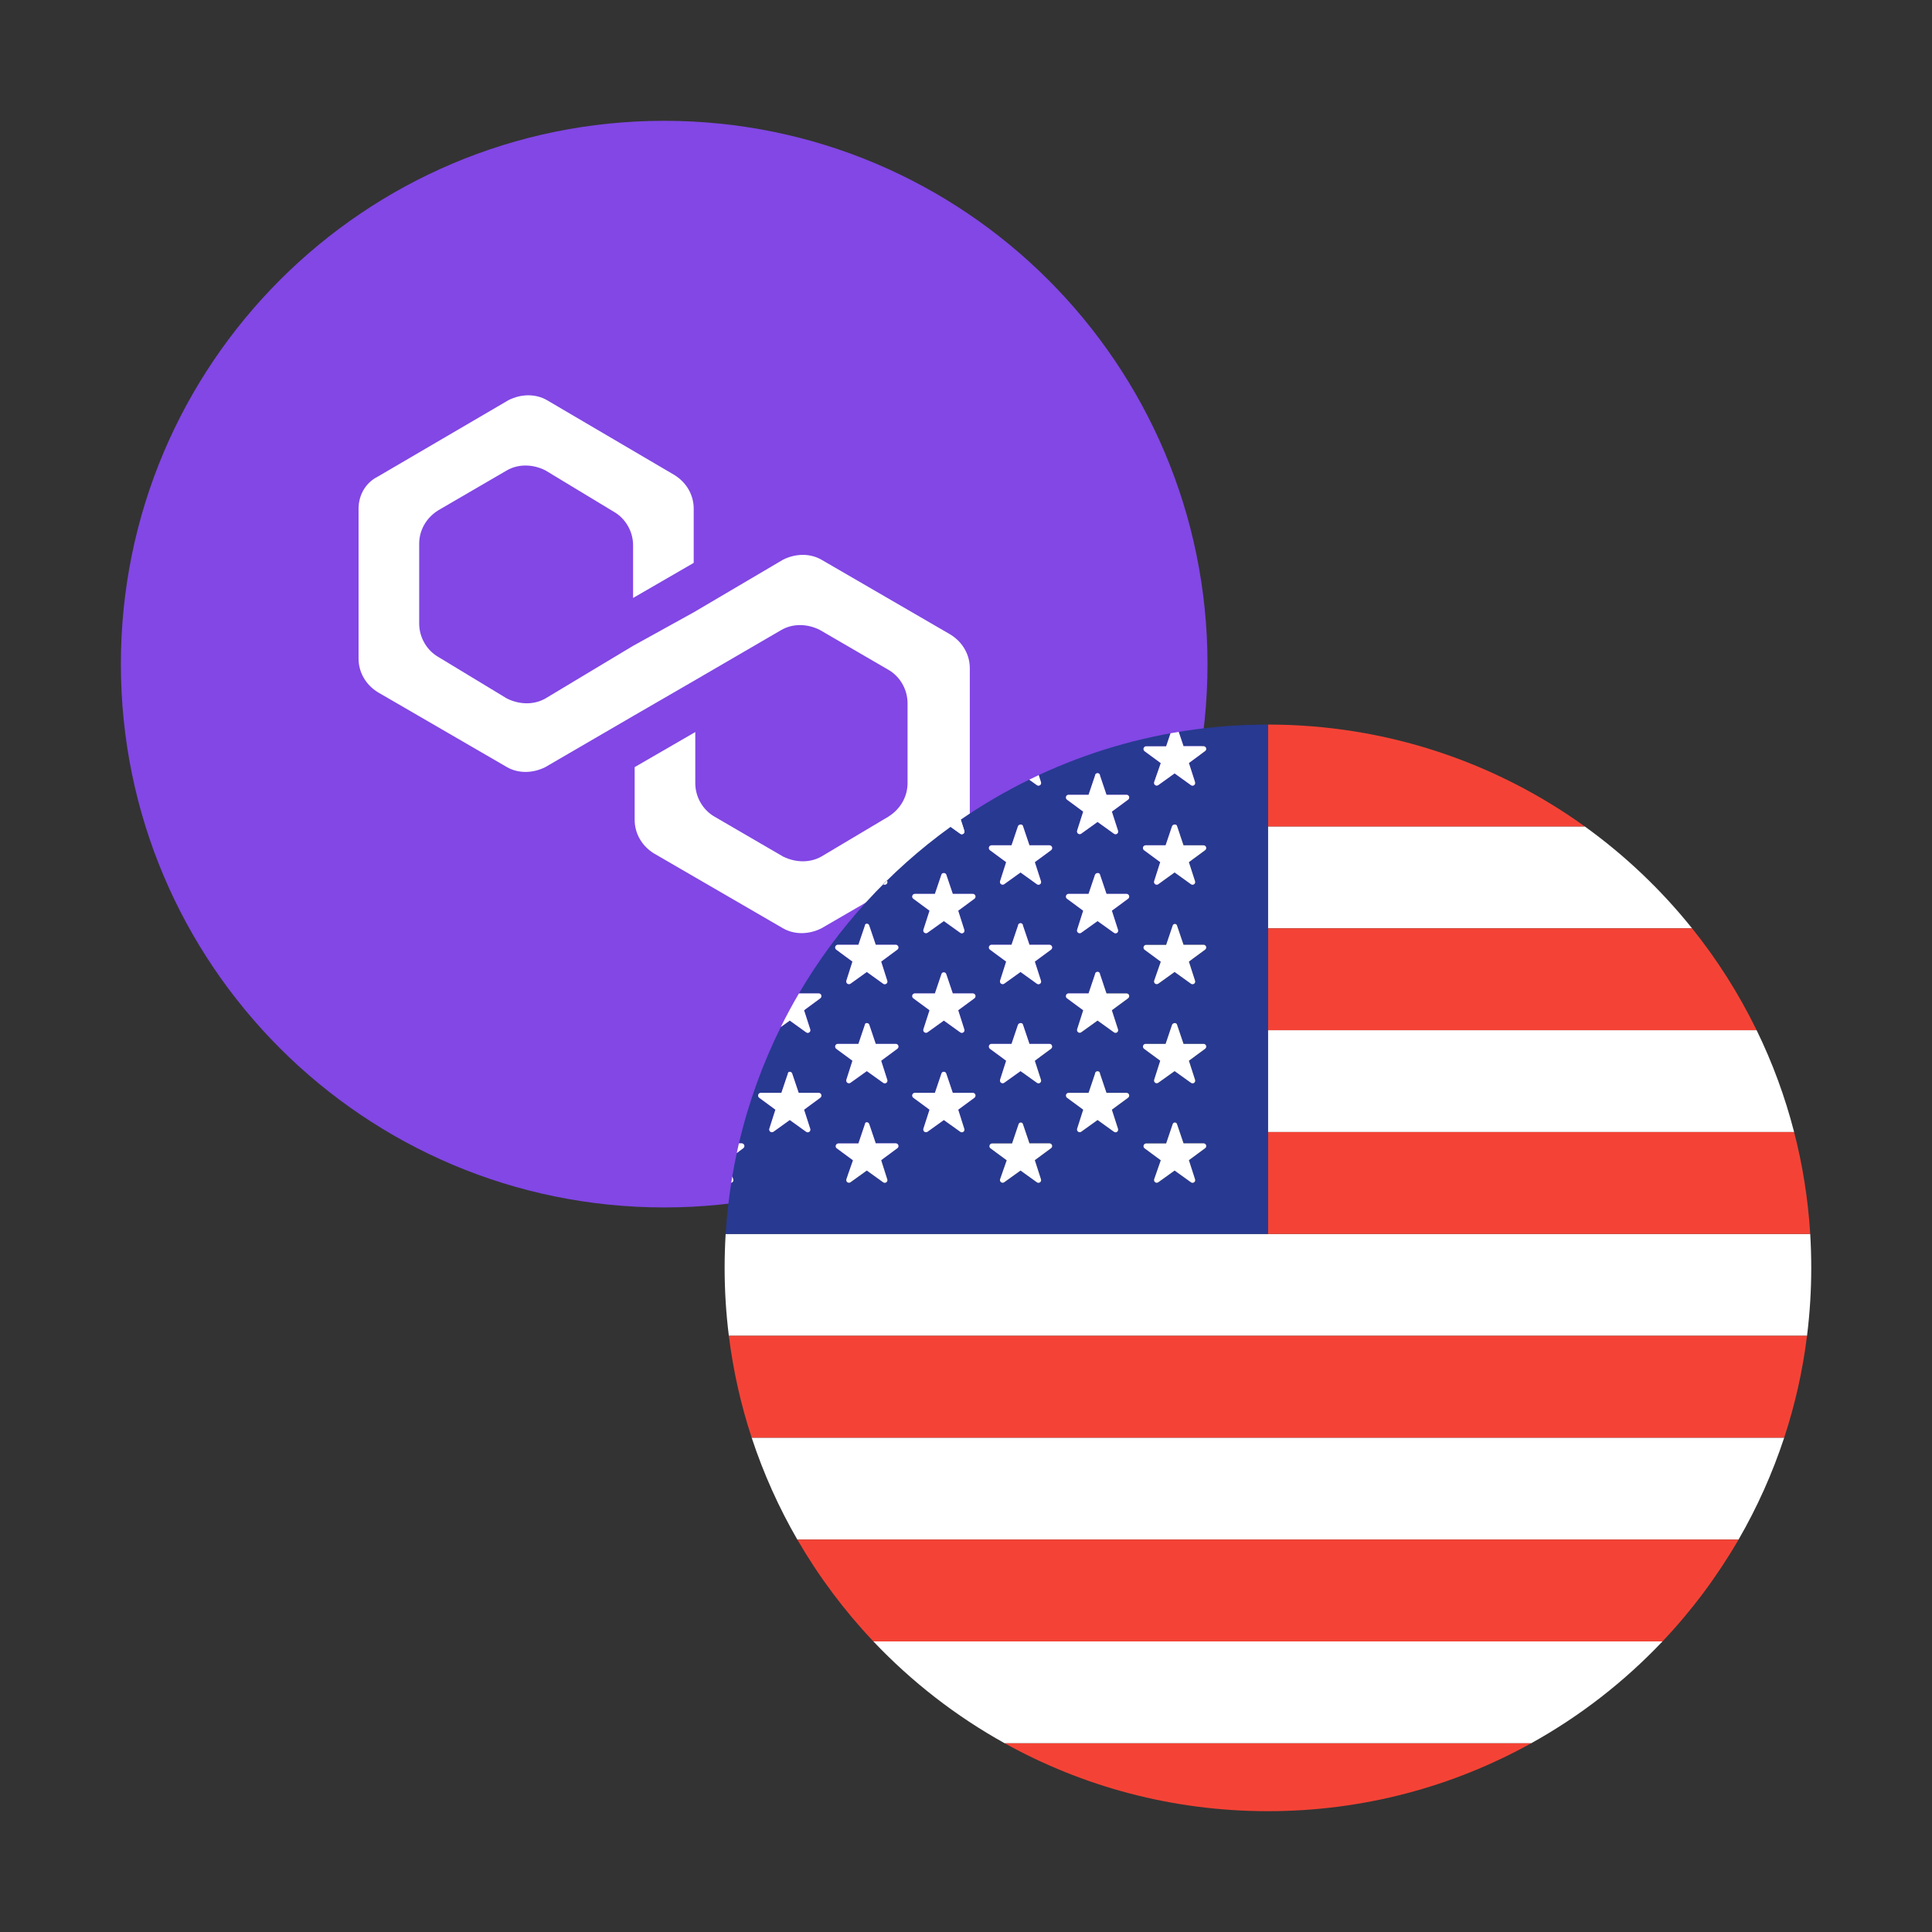 <svg width="32" height="32" viewBox="0 0 32 32" fill="none" xmlns="http://www.w3.org/2000/svg">
<rect x="0" y="0" width="32" height="32" fill="#333333" stroke="none"/>
<g clip-path="url(#clip0_8821_16490)">
<path d="M20 11C20 15.97 15.971 19.999 11.001 19.999C6.031 19.999 2.002 15.97 2.002 11C2.002 6.03 6.031 2.001 11.001 2.001C15.971 2.001 20 6.03 20 11Z" fill="#8247E5"/>
<path d="M13.605 9.27C13.42 9.164 13.182 9.164 12.97 9.27L11.49 10.142L10.486 10.697L9.032 11.57C8.847 11.675 8.609 11.675 8.397 11.57L7.261 10.882C7.076 10.777 6.943 10.565 6.943 10.327V9.006C6.943 8.794 7.049 8.583 7.261 8.451L8.397 7.79C8.582 7.684 8.82 7.684 9.032 7.79L10.168 8.477C10.353 8.583 10.486 8.794 10.486 9.032V9.904L11.49 9.323V8.424C11.49 8.213 11.384 8.001 11.173 7.869L9.058 6.627C8.873 6.521 8.635 6.521 8.424 6.627L6.256 7.895C6.045 8.001 5.939 8.213 5.939 8.424V10.909C5.939 11.12 6.045 11.332 6.256 11.464L8.397 12.706C8.582 12.812 8.82 12.812 9.032 12.706L10.486 11.86L11.49 11.279L12.944 10.433C13.129 10.327 13.367 10.327 13.578 10.433L14.715 11.094C14.9 11.2 15.032 11.411 15.032 11.649V12.971C15.032 13.182 14.926 13.393 14.715 13.526L13.605 14.187C13.42 14.292 13.182 14.292 12.97 14.187L11.834 13.526C11.649 13.42 11.516 13.209 11.516 12.971V12.125L10.512 12.706V13.579C10.512 13.79 10.618 14.002 10.829 14.134L12.97 15.376C13.155 15.482 13.393 15.482 13.605 15.376L15.746 14.134C15.931 14.028 16.063 13.816 16.063 13.579V11.067C16.063 10.856 15.957 10.645 15.746 10.512L13.605 9.27Z" fill="white"/>
</g>
<path d="M12.019 20.438C12.008 20.623 12.002 20.811 12.002 21C12.002 21.381 12.026 21.756 12.072 22.125H29.93C29.976 21.756 30 21.381 30 21C30 20.811 29.994 20.623 29.983 20.438H12.019Z" fill="white"/>
<path d="M21.001 17.063V18.75H29.716C29.565 18.162 29.356 17.598 29.095 17.063H21.001Z" fill="white"/>
<path d="M21.001 15.376H28.026C27.513 14.736 26.915 14.168 26.248 13.688H21.001V15.376Z" fill="white"/>
<path d="M12.45 23.812C12.645 24.404 12.899 24.969 13.206 25.5H28.796C29.103 24.969 29.357 24.404 29.552 23.812H12.45Z" fill="white"/>
<path d="M14.466 27.187C15.098 27.854 15.831 28.425 16.641 28.874H25.361C26.171 28.425 26.904 27.854 27.536 27.187H14.466Z" fill="white"/>
<path d="M21.001 12.001L21.001 13.688H26.248C24.771 12.626 22.959 12.001 21.001 12.001Z" fill="#F44336"/>
<path d="M21.001 20.438H29.983C29.947 19.859 29.857 19.294 29.716 18.75H21.001L21.001 20.438Z" fill="#F44336"/>
<path d="M21.001 17.063H29.095C28.801 16.46 28.442 15.894 28.026 15.376H21.001V17.063Z" fill="#F44336"/>
<path d="M29.93 22.125C29.858 22.706 29.73 23.271 29.552 23.812H12.45C12.272 23.271 12.144 22.706 12.072 22.125H29.93Z" fill="#F44336"/>
<path d="M13.206 25.5C13.56 26.111 13.983 26.677 14.466 27.187H27.536C28.019 26.677 28.442 26.111 28.796 25.5H13.206Z" fill="#F44336"/>
<path d="M21.001 29.999C22.583 29.999 24.069 29.591 25.361 28.874H16.641C17.933 29.591 19.419 29.999 21.001 29.999Z" fill="#F44336"/>
<path fill-rule="evenodd" clip-rule="evenodd" d="M21.001 20.438H12.019C12.038 20.138 12.071 19.843 12.118 19.552C12.116 19.565 12.114 19.577 12.112 19.59C12.117 19.589 12.123 19.587 12.128 19.583C12.144 19.572 12.15 19.552 12.144 19.533L12.129 19.486C12.151 19.352 12.177 19.22 12.205 19.089C12.205 19.092 12.204 19.095 12.203 19.098L12.312 19.017C12.327 19.006 12.333 18.986 12.327 18.968C12.321 18.95 12.304 18.938 12.285 18.937H12.239C12.399 18.256 12.637 17.604 12.942 16.992C12.938 16.998 12.935 17.005 12.932 17.011L13.081 16.904L13.351 17.098C13.358 17.104 13.367 17.107 13.376 17.108C13.386 17.108 13.396 17.105 13.404 17.1C13.411 17.095 13.416 17.088 13.419 17.081C13.423 17.072 13.424 17.06 13.42 17.049L13.318 16.733L13.588 16.534C13.603 16.522 13.609 16.502 13.603 16.484C13.597 16.466 13.58 16.454 13.561 16.454H13.233C13.87 15.368 14.728 14.428 15.745 13.695L15.903 13.808C15.909 13.813 15.916 13.816 15.923 13.817C15.928 13.818 15.934 13.818 15.939 13.817C15.943 13.816 15.947 13.815 15.95 13.813L15.953 13.811L15.956 13.81C15.972 13.798 15.979 13.778 15.972 13.759L15.913 13.576C17.36 12.582 19.113 12.001 21.001 12.001V20.438ZM19.603 12.359L19.523 12.122C19.478 12.129 19.433 12.137 19.388 12.145L19.315 12.361H18.983C18.977 12.361 18.971 12.362 18.966 12.365L18.961 12.367L18.959 12.369C18.951 12.374 18.945 12.382 18.942 12.392C18.936 12.409 18.942 12.429 18.956 12.441L19.226 12.64L19.116 12.955C19.111 12.973 19.118 12.993 19.133 13.004C19.142 13.01 19.153 13.012 19.163 13.011C19.171 13.011 19.178 13.008 19.185 13.004L19.455 12.81L19.725 13.004C19.73 13.008 19.736 13.01 19.742 13.012C19.754 13.015 19.767 13.013 19.778 13.005C19.794 12.994 19.8 12.973 19.794 12.955L19.692 12.638L19.962 12.439C19.968 12.435 19.972 12.429 19.975 12.423L19.977 12.419C19.977 12.418 19.978 12.416 19.978 12.415C19.979 12.412 19.979 12.409 19.979 12.405C19.979 12.4 19.979 12.395 19.977 12.39C19.973 12.377 19.962 12.366 19.95 12.362C19.945 12.36 19.94 12.359 19.936 12.359H19.603ZM17.226 13.005C17.242 12.994 17.248 12.973 17.242 12.955L17.205 12.838C17.173 12.853 17.142 12.868 17.11 12.883L17.047 12.914L17.173 13.004C17.188 13.016 17.21 13.016 17.226 13.005ZM19.315 18.939L19.422 18.622C19.426 18.605 19.441 18.592 19.459 18.592C19.476 18.591 19.492 18.603 19.496 18.621L19.603 18.937H19.936C19.947 18.938 19.957 18.942 19.965 18.949C19.97 18.954 19.974 18.961 19.977 18.968C19.983 18.986 19.977 19.006 19.962 19.017L19.692 19.216L19.794 19.533C19.8 19.552 19.794 19.572 19.778 19.583C19.762 19.595 19.74 19.594 19.725 19.582L19.455 19.388L19.185 19.582C19.183 19.583 19.18 19.585 19.177 19.586L19.174 19.587L19.169 19.589C19.165 19.59 19.161 19.59 19.157 19.59C19.155 19.59 19.153 19.59 19.15 19.589C19.144 19.588 19.138 19.585 19.133 19.582C19.131 19.58 19.129 19.578 19.127 19.576C19.125 19.574 19.123 19.572 19.121 19.569L19.12 19.567L19.119 19.565L19.117 19.561C19.114 19.553 19.113 19.543 19.116 19.533L19.226 19.218L18.956 19.019C18.947 19.012 18.941 19.001 18.94 18.989C18.939 18.983 18.94 18.976 18.942 18.97C18.944 18.963 18.948 18.957 18.953 18.952C18.955 18.95 18.957 18.948 18.959 18.947L18.963 18.945L18.966 18.943L18.968 18.942L18.973 18.941C18.977 18.94 18.98 18.939 18.983 18.939H19.315ZM16.944 18.621C16.94 18.603 16.924 18.591 16.907 18.592C16.889 18.592 16.874 18.605 16.87 18.622L16.763 18.939H16.431C16.412 18.94 16.396 18.952 16.39 18.97C16.384 18.988 16.39 19.008 16.404 19.019L16.674 19.218L16.564 19.533C16.56 19.545 16.562 19.558 16.569 19.568L16.571 19.572L16.574 19.575C16.576 19.578 16.578 19.58 16.581 19.582C16.597 19.593 16.617 19.593 16.633 19.582L16.903 19.388L17.173 19.582C17.179 19.587 17.186 19.59 17.193 19.591L17.197 19.591L17.2 19.591C17.202 19.591 17.204 19.591 17.206 19.591C17.213 19.59 17.22 19.588 17.226 19.583C17.242 19.572 17.248 19.552 17.242 19.533L17.14 19.216L17.41 19.017C17.412 19.016 17.414 19.014 17.416 19.013C17.417 19.011 17.418 19.01 17.419 19.008L17.422 19.004C17.422 19.002 17.423 19 17.424 18.999C17.425 18.996 17.426 18.993 17.427 18.99C17.427 18.987 17.427 18.984 17.427 18.98L17.427 18.976L17.426 18.973L17.425 18.968C17.419 18.95 17.402 18.938 17.383 18.937H17.051L16.944 18.621ZM14.398 18.621L14.505 18.937H14.838C14.856 18.938 14.873 18.95 14.879 18.968C14.882 18.977 14.882 18.985 14.88 18.994C14.877 19.003 14.872 19.011 14.864 19.017L14.595 19.216L14.696 19.533C14.697 19.535 14.698 19.538 14.698 19.54L14.698 19.544L14.698 19.549C14.698 19.553 14.697 19.558 14.696 19.562C14.693 19.57 14.688 19.578 14.68 19.583C14.664 19.595 14.642 19.594 14.627 19.582L14.357 19.388L14.087 19.582C14.072 19.593 14.051 19.593 14.035 19.582C14.025 19.575 14.019 19.564 14.017 19.553C14.016 19.55 14.016 19.547 14.016 19.544C14.016 19.542 14.016 19.54 14.017 19.537L14.018 19.533L14.128 19.218L13.858 19.019C13.852 19.014 13.848 19.008 13.845 19.001C13.843 18.996 13.842 18.991 13.841 18.986C13.841 18.98 13.842 18.975 13.844 18.97C13.848 18.959 13.855 18.95 13.865 18.945C13.871 18.941 13.878 18.939 13.885 18.939H14.218L14.325 18.622C14.326 18.577 14.386 18.577 14.398 18.621ZM18.22 17.784C18.22 17.769 18.212 17.755 18.2 17.748C18.193 17.744 18.185 17.742 18.178 17.742C18.171 17.742 18.164 17.744 18.158 17.748C18.153 17.751 18.148 17.755 18.145 17.76C18.143 17.762 18.142 17.765 18.141 17.767C18.139 17.772 18.137 17.778 18.137 17.784L18.03 18.101H17.698C17.679 18.101 17.663 18.113 17.657 18.131C17.651 18.149 17.657 18.169 17.671 18.181L17.941 18.38L17.84 18.696C17.837 18.705 17.838 18.714 17.84 18.722C17.843 18.731 17.849 18.739 17.857 18.745C17.873 18.756 17.893 18.756 17.909 18.745L18.179 18.551L18.449 18.745C18.464 18.757 18.486 18.758 18.502 18.747C18.518 18.735 18.524 18.715 18.518 18.696L18.416 18.38L18.686 18.181C18.701 18.169 18.707 18.149 18.701 18.131C18.698 18.123 18.693 18.116 18.687 18.11C18.679 18.104 18.67 18.101 18.659 18.101H18.327L18.22 17.784ZM15.674 17.784L15.781 18.101H16.113C16.132 18.101 16.149 18.113 16.155 18.131C16.161 18.149 16.155 18.169 16.141 18.181L15.871 18.38L15.972 18.696C15.979 18.715 15.972 18.735 15.956 18.747C15.948 18.752 15.939 18.754 15.931 18.755C15.926 18.755 15.921 18.754 15.917 18.752C15.912 18.751 15.907 18.748 15.903 18.745L15.633 18.551L15.363 18.745C15.348 18.756 15.327 18.756 15.311 18.745C15.296 18.734 15.289 18.715 15.294 18.696L15.396 18.38L15.126 18.181C15.111 18.169 15.105 18.149 15.111 18.131C15.117 18.113 15.134 18.101 15.152 18.101H15.485L15.592 17.784C15.602 17.741 15.662 17.741 15.674 17.784ZM13.229 18.101L13.122 17.784C13.11 17.741 13.05 17.741 13.049 17.784L12.942 18.101H12.6C12.597 18.101 12.594 18.101 12.59 18.102C12.586 18.103 12.582 18.105 12.578 18.107C12.569 18.113 12.562 18.121 12.559 18.131C12.553 18.149 12.559 18.169 12.573 18.181L12.843 18.38L12.742 18.696C12.737 18.715 12.744 18.734 12.759 18.745C12.766 18.75 12.774 18.752 12.782 18.753C12.792 18.753 12.802 18.751 12.811 18.745L13.081 18.551L13.351 18.745C13.366 18.757 13.388 18.758 13.404 18.747C13.42 18.735 13.426 18.715 13.42 18.696L13.318 18.38L13.588 18.181C13.603 18.169 13.609 18.149 13.603 18.131C13.597 18.113 13.58 18.101 13.561 18.101H13.229ZM19.496 16.973L19.603 17.29H19.936C19.954 17.29 19.971 17.302 19.977 17.32C19.979 17.328 19.98 17.335 19.979 17.342C19.977 17.353 19.971 17.363 19.962 17.37L19.692 17.569L19.794 17.885C19.797 17.895 19.797 17.904 19.794 17.913C19.793 17.916 19.792 17.919 19.791 17.921C19.789 17.924 19.788 17.926 19.786 17.928C19.784 17.931 19.781 17.933 19.778 17.936C19.762 17.947 19.74 17.946 19.725 17.934L19.455 17.741L19.185 17.934C19.177 17.94 19.167 17.943 19.157 17.942C19.149 17.942 19.14 17.939 19.133 17.934C19.118 17.923 19.111 17.904 19.116 17.885L19.217 17.569L18.947 17.37C18.933 17.358 18.927 17.338 18.933 17.32C18.936 17.31 18.944 17.301 18.953 17.296C18.959 17.292 18.967 17.29 18.974 17.29H19.306L19.413 16.973C19.43 16.936 19.489 16.936 19.496 16.973ZM17.051 17.29L16.944 16.973C16.937 16.936 16.878 16.936 16.861 16.973L16.754 17.29H16.422C16.403 17.29 16.387 17.302 16.381 17.32C16.375 17.338 16.381 17.358 16.395 17.37L16.665 17.569L16.564 17.885C16.559 17.904 16.566 17.923 16.581 17.934C16.597 17.945 16.617 17.945 16.633 17.934L16.903 17.741L17.173 17.934C17.188 17.946 17.21 17.947 17.226 17.936C17.235 17.929 17.241 17.92 17.243 17.909C17.244 17.905 17.245 17.9 17.244 17.896C17.244 17.892 17.243 17.889 17.242 17.885L17.14 17.569L17.41 17.37C17.425 17.358 17.431 17.338 17.425 17.32C17.421 17.31 17.415 17.302 17.406 17.296C17.399 17.292 17.392 17.29 17.383 17.29H17.051ZM14.398 16.973L14.505 17.29H14.838C14.856 17.29 14.873 17.302 14.879 17.32C14.885 17.338 14.879 17.358 14.864 17.37L14.595 17.569L14.696 17.885C14.703 17.904 14.696 17.924 14.68 17.936C14.664 17.947 14.642 17.946 14.627 17.934L14.357 17.741L14.087 17.934C14.072 17.945 14.051 17.945 14.035 17.934C14.02 17.923 14.013 17.904 14.018 17.885L14.119 17.569L13.849 17.37C13.835 17.358 13.829 17.338 13.835 17.32C13.841 17.302 13.857 17.29 13.876 17.29H14.218L14.325 16.973C14.326 16.936 14.386 16.936 14.398 16.973ZM18.22 16.137C18.22 16.114 18.202 16.096 18.179 16.096C18.171 16.096 18.163 16.098 18.157 16.102L18.156 16.103L18.152 16.105L18.15 16.107L18.147 16.11C18.145 16.113 18.143 16.116 18.142 16.119C18.141 16.121 18.14 16.123 18.139 16.126C18.138 16.128 18.138 16.13 18.138 16.132L18.137 16.137L18.03 16.454H17.698C17.679 16.454 17.663 16.466 17.657 16.484C17.651 16.502 17.657 16.522 17.671 16.534L17.941 16.733L17.84 17.049C17.837 17.059 17.838 17.069 17.841 17.077C17.843 17.082 17.846 17.087 17.85 17.091L17.853 17.095C17.854 17.096 17.856 17.097 17.857 17.098C17.866 17.104 17.876 17.107 17.886 17.106C17.894 17.105 17.902 17.103 17.909 17.098L18.179 16.904L18.449 17.098C18.453 17.102 18.458 17.104 18.464 17.106C18.467 17.107 18.471 17.108 18.475 17.108C18.484 17.108 18.494 17.105 18.502 17.1C18.512 17.093 18.518 17.081 18.52 17.07C18.521 17.063 18.52 17.056 18.518 17.049L18.416 16.733L18.686 16.534C18.694 16.528 18.699 16.52 18.701 16.512C18.704 16.503 18.704 16.493 18.701 16.484C18.698 16.475 18.692 16.468 18.685 16.462C18.677 16.457 18.669 16.454 18.659 16.454H18.327L18.22 16.137ZM15.674 16.137L15.781 16.454H16.113C16.132 16.454 16.149 16.466 16.155 16.484C16.161 16.502 16.155 16.522 16.141 16.534L15.871 16.733L15.972 17.049C15.973 17.052 15.974 17.055 15.974 17.057C15.975 17.061 15.975 17.064 15.974 17.067C15.974 17.072 15.973 17.076 15.972 17.08C15.97 17.083 15.969 17.086 15.966 17.089C15.964 17.093 15.96 17.097 15.956 17.1C15.94 17.111 15.918 17.11 15.903 17.098L15.633 16.904L15.363 17.098C15.348 17.109 15.327 17.109 15.311 17.098C15.307 17.095 15.303 17.091 15.301 17.087C15.297 17.082 15.295 17.077 15.293 17.071L15.293 17.067L15.292 17.061C15.292 17.059 15.292 17.057 15.293 17.055C15.293 17.053 15.293 17.051 15.294 17.049L15.396 16.733L15.126 16.534C15.111 16.522 15.105 16.502 15.111 16.484C15.117 16.466 15.134 16.454 15.152 16.454H15.485L15.592 16.137C15.602 16.094 15.662 16.094 15.674 16.137ZM19.603 15.648L19.496 15.332C19.492 15.314 19.476 15.302 19.459 15.303C19.453 15.303 19.448 15.304 19.444 15.306C19.433 15.311 19.425 15.321 19.422 15.333L19.315 15.65H18.983C18.971 15.65 18.96 15.656 18.951 15.665C18.947 15.669 18.944 15.675 18.942 15.681C18.939 15.688 18.939 15.695 18.94 15.701C18.942 15.713 18.947 15.723 18.956 15.73L19.226 15.929L19.116 16.244C19.111 16.262 19.118 16.282 19.133 16.293C19.149 16.303 19.169 16.303 19.185 16.293L19.455 16.099L19.725 16.293C19.74 16.305 19.762 16.305 19.778 16.294C19.794 16.283 19.8 16.262 19.794 16.244L19.692 15.927L19.962 15.728C19.977 15.716 19.983 15.697 19.977 15.679C19.971 15.661 19.954 15.649 19.936 15.648H19.603ZM16.903 15.29C16.913 15.29 16.923 15.294 16.931 15.301C16.939 15.309 16.944 15.319 16.944 15.332L17.051 15.648H17.383C17.402 15.649 17.419 15.661 17.425 15.679C17.431 15.697 17.425 15.716 17.41 15.728L17.14 15.927L17.242 16.244C17.245 16.253 17.245 16.262 17.243 16.27C17.241 16.275 17.239 16.28 17.236 16.284L17.234 16.287L17.232 16.289C17.23 16.291 17.228 16.293 17.226 16.294C17.21 16.305 17.188 16.305 17.173 16.293L16.903 16.099L16.633 16.293C16.617 16.303 16.597 16.303 16.581 16.293C16.566 16.282 16.559 16.262 16.564 16.244L16.665 15.927L16.395 15.728C16.381 15.716 16.375 15.697 16.381 15.679C16.387 15.661 16.403 15.649 16.422 15.648H16.754L16.861 15.332C16.861 15.309 16.88 15.29 16.903 15.29ZM14.505 15.648L14.398 15.332C14.386 15.288 14.326 15.288 14.325 15.332L14.218 15.648H13.876C13.857 15.649 13.841 15.661 13.835 15.679C13.829 15.697 13.835 15.716 13.849 15.728L14.119 15.927L14.018 16.244C14.013 16.262 14.02 16.282 14.035 16.293C14.051 16.303 14.072 16.303 14.087 16.293L14.357 16.099L14.627 16.293C14.642 16.305 14.664 16.305 14.68 16.294C14.691 16.287 14.697 16.275 14.698 16.262C14.699 16.256 14.698 16.25 14.696 16.244L14.595 15.927L14.864 15.728C14.879 15.716 14.885 15.697 14.879 15.679C14.873 15.661 14.856 15.649 14.838 15.648H14.505ZM15.674 14.488L15.781 14.805H16.113C16.124 14.805 16.134 14.809 16.142 14.816C16.148 14.821 16.152 14.828 16.155 14.836C16.161 14.854 16.155 14.873 16.141 14.885L15.871 15.084L15.972 15.401C15.979 15.419 15.972 15.44 15.956 15.451C15.945 15.459 15.932 15.461 15.92 15.458C15.914 15.456 15.908 15.453 15.903 15.449L15.633 15.256L15.363 15.449C15.354 15.456 15.344 15.458 15.334 15.457C15.326 15.457 15.318 15.454 15.311 15.449C15.296 15.438 15.289 15.419 15.294 15.401L15.396 15.084L15.126 14.885C15.111 14.873 15.105 14.854 15.111 14.836C15.117 14.818 15.134 14.806 15.152 14.805H15.485L15.592 14.488C15.602 14.451 15.662 14.451 15.674 14.488ZM18.327 14.805L18.22 14.488C18.213 14.451 18.154 14.451 18.137 14.488L18.03 14.805H17.698C17.679 14.806 17.663 14.818 17.657 14.836C17.651 14.854 17.657 14.873 17.671 14.885L17.941 15.084L17.84 15.401C17.835 15.419 17.842 15.438 17.857 15.449C17.873 15.46 17.893 15.46 17.909 15.449L18.179 15.256L18.449 15.449C18.464 15.462 18.486 15.462 18.502 15.451C18.518 15.44 18.524 15.419 18.518 15.401L18.416 15.084L18.686 14.885C18.701 14.873 18.707 14.854 18.701 14.836C18.695 14.818 18.678 14.806 18.659 14.805H18.327ZM16.944 13.684L17.051 14.001H17.383C17.387 14.001 17.39 14.001 17.393 14.002C17.398 14.003 17.402 14.005 17.406 14.007C17.414 14.012 17.421 14.021 17.425 14.031C17.431 14.049 17.425 14.069 17.41 14.081L17.14 14.28L17.242 14.596C17.248 14.615 17.242 14.635 17.226 14.646C17.21 14.658 17.188 14.657 17.173 14.645L16.903 14.451L16.633 14.645C16.617 14.656 16.597 14.656 16.581 14.645C16.569 14.636 16.562 14.622 16.562 14.607C16.562 14.605 16.562 14.603 16.562 14.601L16.564 14.596L16.665 14.28L16.395 14.081C16.381 14.069 16.375 14.049 16.381 14.031C16.387 14.013 16.403 14.001 16.422 14.001H16.754L16.861 13.684C16.878 13.647 16.937 13.647 16.944 13.684ZM19.603 14.001L19.496 13.684C19.489 13.647 19.43 13.647 19.413 13.684L19.306 14.001H18.974C18.967 14.001 18.959 14.003 18.953 14.007C18.944 14.012 18.936 14.021 18.933 14.031C18.927 14.049 18.933 14.069 18.947 14.081L19.217 14.28L19.116 14.596C19.115 14.599 19.114 14.601 19.114 14.604C19.114 14.606 19.114 14.608 19.114 14.611C19.114 14.615 19.115 14.618 19.116 14.622C19.118 14.627 19.12 14.631 19.123 14.635C19.126 14.639 19.129 14.642 19.133 14.645C19.149 14.656 19.169 14.656 19.185 14.645L19.455 14.451L19.725 14.645C19.74 14.657 19.762 14.658 19.778 14.646C19.794 14.635 19.8 14.615 19.794 14.596L19.692 14.28L19.962 14.081C19.97 14.075 19.975 14.066 19.978 14.057C19.98 14.049 19.98 14.04 19.977 14.031C19.971 14.013 19.954 14.001 19.936 14.001H19.603ZM18.213 12.823C18.215 12.827 18.217 12.83 18.218 12.834C18.219 12.835 18.219 12.837 18.219 12.839C18.22 12.842 18.22 12.844 18.22 12.847L18.327 13.164H18.659C18.663 13.164 18.667 13.164 18.671 13.165C18.674 13.166 18.678 13.168 18.681 13.17C18.69 13.175 18.697 13.184 18.701 13.194C18.707 13.212 18.701 13.232 18.686 13.244L18.416 13.443L18.518 13.759C18.522 13.772 18.521 13.785 18.514 13.796C18.513 13.798 18.512 13.8 18.51 13.802C18.508 13.805 18.505 13.807 18.502 13.81C18.486 13.821 18.464 13.82 18.449 13.808L18.179 13.614L17.909 13.808C17.902 13.813 17.894 13.816 17.886 13.816C17.876 13.817 17.866 13.814 17.857 13.808C17.842 13.797 17.835 13.778 17.84 13.759L17.941 13.443L17.671 13.244C17.657 13.232 17.651 13.212 17.657 13.194C17.663 13.176 17.679 13.164 17.698 13.164H18.03L18.137 12.847C18.137 12.832 18.145 12.818 18.158 12.811C18.166 12.806 18.176 12.805 18.185 12.806C18.19 12.807 18.195 12.808 18.2 12.811C18.203 12.813 18.206 12.815 18.208 12.818C18.21 12.819 18.212 12.822 18.213 12.823Z" fill="#283991"/>
<path d="M14.692 14.583L14.648 14.627L14.628 14.646C14.644 14.657 14.664 14.657 14.68 14.646C14.69 14.64 14.696 14.629 14.698 14.618C14.699 14.611 14.699 14.603 14.696 14.596L14.692 14.583Z" fill="#283991"/>
<path d="M19.388 12.145C19.433 12.137 19.478 12.129 19.523 12.122L19.603 12.359H19.936C19.954 12.36 19.971 12.372 19.977 12.39C19.983 12.408 19.977 12.427 19.962 12.439L19.692 12.638L19.794 12.955C19.8 12.973 19.794 12.994 19.778 13.005C19.762 13.016 19.74 13.016 19.725 13.004L19.455 12.81L19.185 13.004C19.169 13.014 19.149 13.014 19.133 13.004C19.118 12.993 19.111 12.973 19.116 12.955L19.226 12.64L18.956 12.441C18.942 12.429 18.936 12.409 18.942 12.392C18.948 12.374 18.964 12.361 18.983 12.361H19.315L19.388 12.145Z" fill="white"/>
<path d="M17.047 12.914C17.1 12.888 17.152 12.863 17.205 12.838L17.242 12.955C17.248 12.973 17.242 12.994 17.226 13.005C17.21 13.016 17.188 13.016 17.173 13.004L17.047 12.914Z" fill="white"/>
<path d="M15.745 13.695C15.801 13.655 15.857 13.615 15.913 13.576L15.972 13.759C15.979 13.778 15.972 13.798 15.956 13.81C15.94 13.821 15.918 13.82 15.903 13.808L15.745 13.695Z" fill="white"/>
<path d="M14.628 14.646C14.649 14.625 14.671 14.604 14.692 14.583L14.696 14.596C14.703 14.615 14.696 14.635 14.68 14.646C14.664 14.657 14.644 14.657 14.628 14.646Z" fill="white"/>
<path d="M12.932 17.011C13.026 16.822 13.126 16.636 13.233 16.454H13.561C13.58 16.454 13.597 16.466 13.603 16.484C13.609 16.502 13.603 16.522 13.588 16.534L13.318 16.733L13.42 17.049C13.426 17.068 13.42 17.088 13.404 17.1C13.388 17.111 13.366 17.11 13.351 17.098L13.081 16.904L12.932 17.011Z" fill="white"/>
<path d="M12.112 19.59C12.117 19.589 12.123 19.587 12.128 19.583C12.144 19.572 12.15 19.552 12.144 19.533L12.129 19.486C12.123 19.52 12.117 19.555 12.112 19.59Z" fill="white"/>
<path d="M12.203 19.098C12.215 19.044 12.227 18.991 12.239 18.937H12.285C12.304 18.938 12.321 18.95 12.327 18.968C12.333 18.986 12.327 19.006 12.312 19.017L12.203 19.098Z" fill="white"/>
<path d="M19.496 18.621C19.492 18.603 19.476 18.591 19.459 18.592C19.441 18.592 19.426 18.605 19.422 18.622L19.315 18.939H18.983C18.964 18.94 18.948 18.952 18.942 18.97C18.936 18.988 18.942 19.008 18.956 19.019L19.226 19.218L19.116 19.533C19.111 19.551 19.118 19.571 19.133 19.582C19.149 19.593 19.169 19.593 19.185 19.582L19.455 19.388L19.725 19.582C19.74 19.594 19.762 19.595 19.778 19.583C19.794 19.572 19.8 19.552 19.794 19.533L19.692 19.216L19.962 19.017C19.977 19.006 19.983 18.986 19.977 18.968C19.971 18.95 19.954 18.938 19.936 18.937H19.603L19.496 18.621Z" fill="white"/>
<path d="M16.944 18.621C16.94 18.603 16.924 18.591 16.907 18.592C16.889 18.592 16.874 18.605 16.87 18.622L16.763 18.939H16.431C16.412 18.94 16.396 18.952 16.39 18.97C16.384 18.988 16.39 19.008 16.404 19.019L16.674 19.218L16.564 19.533C16.558 19.551 16.566 19.571 16.581 19.582C16.597 19.593 16.617 19.593 16.633 19.582L16.903 19.388L17.173 19.582C17.188 19.594 17.209 19.595 17.226 19.583C17.242 19.572 17.248 19.552 17.242 19.533L17.14 19.216L17.41 19.017C17.425 19.006 17.431 18.986 17.425 18.968C17.419 18.95 17.402 18.938 17.383 18.937H17.051L16.944 18.621Z" fill="white"/>
<path d="M14.505 18.937L14.398 18.621C14.386 18.577 14.326 18.577 14.325 18.622L14.218 18.939H13.885C13.867 18.94 13.85 18.952 13.844 18.97C13.838 18.988 13.844 19.008 13.858 19.019L14.128 19.218L14.018 19.533C14.013 19.551 14.02 19.571 14.035 19.582C14.051 19.593 14.072 19.593 14.087 19.582L14.357 19.388L14.627 19.582C14.642 19.594 14.664 19.595 14.68 19.583C14.696 19.572 14.703 19.552 14.696 19.533L14.595 19.216L14.864 19.017C14.879 19.006 14.885 18.986 14.879 18.968C14.873 18.95 14.856 18.938 14.838 18.937H14.505Z" fill="white"/>
<path d="M18.22 17.784C18.22 17.769 18.212 17.755 18.2 17.748C18.187 17.741 18.171 17.741 18.158 17.748C18.145 17.755 18.137 17.769 18.137 17.784L18.03 18.101H17.698C17.679 18.101 17.663 18.113 17.657 18.131C17.651 18.149 17.657 18.169 17.671 18.181L17.941 18.38L17.84 18.696C17.835 18.715 17.842 18.734 17.857 18.745C17.873 18.756 17.893 18.756 17.909 18.745L18.179 18.551L18.449 18.745C18.464 18.757 18.486 18.758 18.502 18.747C18.518 18.735 18.524 18.715 18.518 18.696L18.416 18.38L18.686 18.181C18.701 18.169 18.707 18.149 18.701 18.131C18.695 18.113 18.678 18.101 18.659 18.101H18.327L18.22 17.784Z" fill="white"/>
<path d="M15.781 18.101L15.674 17.784C15.662 17.741 15.602 17.741 15.592 17.784L15.485 18.101H15.152C15.134 18.101 15.117 18.113 15.111 18.131C15.105 18.149 15.111 18.169 15.126 18.181L15.396 18.38L15.294 18.696C15.289 18.715 15.296 18.734 15.311 18.745C15.327 18.756 15.348 18.756 15.363 18.745L15.633 18.551L15.903 18.745C15.918 18.757 15.94 18.758 15.956 18.747C15.972 18.735 15.979 18.715 15.972 18.696L15.871 18.38L16.141 18.181C16.155 18.169 16.161 18.149 16.155 18.131C16.149 18.113 16.132 18.101 16.113 18.101H15.781Z" fill="white"/>
<path d="M13.229 18.101L13.122 17.784C13.11 17.741 13.05 17.741 13.049 17.784L12.942 18.101H12.6C12.582 18.101 12.565 18.113 12.559 18.131C12.553 18.149 12.559 18.169 12.573 18.181L12.843 18.38L12.742 18.696C12.737 18.715 12.744 18.734 12.759 18.745C12.775 18.756 12.795 18.756 12.811 18.745L13.081 18.551L13.351 18.745C13.366 18.757 13.388 18.758 13.404 18.747C13.42 18.735 13.426 18.715 13.42 18.696L13.318 18.38L13.588 18.181C13.603 18.169 13.609 18.149 13.603 18.131C13.597 18.113 13.58 18.101 13.561 18.101H13.229Z" fill="white"/>
<path d="M19.603 17.29L19.496 16.973C19.489 16.936 19.43 16.936 19.413 16.973L19.306 17.29H18.974C18.955 17.29 18.939 17.302 18.933 17.32C18.927 17.338 18.933 17.358 18.947 17.37L19.217 17.569L19.116 17.885C19.111 17.904 19.118 17.923 19.133 17.934C19.149 17.945 19.169 17.945 19.185 17.934L19.455 17.741L19.725 17.934C19.74 17.946 19.762 17.947 19.778 17.936C19.794 17.924 19.8 17.904 19.794 17.885L19.692 17.569L19.962 17.37C19.977 17.358 19.983 17.338 19.977 17.32C19.971 17.302 19.954 17.29 19.936 17.29H19.603Z" fill="white"/>
<path d="M17.051 17.29L16.944 16.973C16.937 16.936 16.878 16.936 16.861 16.973L16.754 17.29H16.422C16.403 17.29 16.387 17.302 16.381 17.32C16.375 17.338 16.381 17.358 16.395 17.37L16.665 17.569L16.564 17.885C16.559 17.904 16.566 17.923 16.581 17.934C16.597 17.945 16.617 17.945 16.633 17.934L16.903 17.741L17.173 17.934C17.188 17.946 17.21 17.947 17.226 17.936C17.242 17.924 17.248 17.904 17.242 17.885L17.14 17.569L17.41 17.37C17.425 17.358 17.431 17.338 17.425 17.32C17.419 17.302 17.402 17.29 17.383 17.29H17.051Z" fill="white"/>
<path d="M14.505 17.29L14.398 16.973C14.386 16.936 14.326 16.936 14.325 16.973L14.218 17.29H13.876C13.857 17.29 13.841 17.302 13.835 17.32C13.829 17.338 13.835 17.358 13.849 17.37L14.119 17.569L14.018 17.885C14.013 17.904 14.02 17.923 14.035 17.934C14.051 17.945 14.072 17.945 14.087 17.934L14.357 17.741L14.627 17.934C14.642 17.946 14.664 17.947 14.68 17.936C14.696 17.924 14.703 17.904 14.696 17.885L14.595 17.569L14.864 17.37C14.879 17.358 14.885 17.338 14.879 17.32C14.873 17.302 14.856 17.29 14.838 17.29H14.505Z" fill="white"/>
<path d="M18.22 16.137C18.22 16.114 18.202 16.096 18.179 16.096C18.156 16.096 18.137 16.114 18.137 16.137L18.03 16.454H17.698C17.679 16.454 17.663 16.466 17.657 16.484C17.651 16.502 17.657 16.522 17.671 16.534L17.941 16.733L17.84 17.049C17.835 17.068 17.842 17.087 17.857 17.098C17.873 17.109 17.893 17.109 17.909 17.098L18.179 16.904L18.449 17.098C18.464 17.11 18.486 17.111 18.502 17.1C18.518 17.088 18.524 17.068 18.518 17.049L18.416 16.733L18.686 16.534C18.701 16.522 18.707 16.502 18.701 16.484C18.695 16.466 18.678 16.454 18.659 16.454H18.327L18.22 16.137Z" fill="white"/>
<path d="M15.781 16.454L15.674 16.137C15.662 16.094 15.602 16.094 15.592 16.137L15.485 16.454H15.152C15.134 16.454 15.117 16.466 15.111 16.484C15.105 16.502 15.111 16.522 15.126 16.534L15.396 16.733L15.294 17.049C15.289 17.068 15.296 17.087 15.311 17.098C15.327 17.109 15.348 17.109 15.363 17.098L15.633 16.904L15.903 17.098C15.918 17.11 15.94 17.111 15.956 17.1C15.972 17.088 15.979 17.068 15.972 17.049L15.871 16.733L16.141 16.534C16.155 16.522 16.161 16.502 16.155 16.484C16.149 16.466 16.132 16.454 16.113 16.454H15.781Z" fill="white"/>
<path d="M19.496 15.332C19.492 15.314 19.476 15.302 19.459 15.303C19.441 15.303 19.426 15.316 19.422 15.333L19.315 15.65H18.983C18.964 15.65 18.948 15.663 18.942 15.681C18.936 15.699 18.942 15.718 18.956 15.73L19.226 15.929L19.116 16.244C19.111 16.262 19.118 16.282 19.133 16.293C19.149 16.303 19.169 16.303 19.185 16.293L19.455 16.099L19.725 16.293C19.74 16.305 19.762 16.305 19.778 16.294C19.794 16.283 19.8 16.262 19.794 16.244L19.692 15.927L19.962 15.728C19.977 15.716 19.983 15.697 19.977 15.679C19.971 15.661 19.954 15.649 19.936 15.648H19.603L19.496 15.332Z" fill="white"/>
<path d="M16.944 15.332C16.944 15.309 16.926 15.29 16.903 15.29C16.88 15.29 16.861 15.309 16.861 15.332L16.754 15.648H16.422C16.403 15.649 16.387 15.661 16.381 15.679C16.375 15.697 16.381 15.716 16.395 15.728L16.665 15.927L16.564 16.244C16.559 16.262 16.566 16.282 16.581 16.293C16.597 16.303 16.617 16.303 16.633 16.293L16.903 16.099L17.173 16.293C17.188 16.305 17.21 16.305 17.226 16.294C17.242 16.283 17.248 16.262 17.242 16.244L17.14 15.927L17.41 15.728C17.425 15.716 17.431 15.697 17.425 15.679C17.419 15.661 17.402 15.649 17.383 15.648H17.051L16.944 15.332Z" fill="white"/>
<path d="M14.505 15.648L14.398 15.332C14.386 15.288 14.326 15.288 14.325 15.332L14.218 15.648H13.876C13.857 15.649 13.841 15.661 13.835 15.679C13.829 15.697 13.835 15.716 13.849 15.728L14.119 15.927L14.018 16.244C14.013 16.262 14.02 16.282 14.035 16.293C14.051 16.303 14.072 16.303 14.087 16.293L14.357 16.099L14.627 16.293C14.642 16.305 14.664 16.305 14.68 16.294C14.696 16.283 14.703 16.262 14.696 16.244L14.595 15.927L14.864 15.728C14.879 15.716 14.885 15.697 14.879 15.679C14.873 15.661 14.856 15.649 14.838 15.648H14.505Z" fill="white"/>
<path d="M15.781 14.805L15.674 14.488C15.662 14.451 15.602 14.451 15.592 14.488L15.485 14.805H15.152C15.134 14.806 15.117 14.818 15.111 14.836C15.105 14.854 15.111 14.873 15.126 14.885L15.396 15.084L15.294 15.401C15.289 15.419 15.296 15.438 15.311 15.449C15.327 15.46 15.348 15.46 15.363 15.449L15.633 15.256L15.903 15.449C15.918 15.462 15.94 15.462 15.956 15.451C15.972 15.44 15.979 15.419 15.972 15.401L15.871 15.084L16.141 14.885C16.155 14.873 16.161 14.854 16.155 14.836C16.149 14.818 16.132 14.806 16.113 14.805H15.781Z" fill="white"/>
<path d="M18.327 14.805L18.22 14.488C18.213 14.451 18.154 14.451 18.137 14.488L18.03 14.805H17.698C17.679 14.806 17.663 14.818 17.657 14.836C17.651 14.854 17.657 14.873 17.671 14.885L17.941 15.084L17.84 15.401C17.835 15.419 17.842 15.438 17.857 15.449C17.873 15.46 17.893 15.46 17.909 15.449L18.179 15.256L18.449 15.449C18.464 15.462 18.486 15.462 18.502 15.451C18.518 15.44 18.524 15.419 18.518 15.401L18.416 15.084L18.686 14.885C18.701 14.873 18.707 14.854 18.701 14.836C18.695 14.818 18.678 14.806 18.659 14.805H18.327Z" fill="white"/>
<path d="M17.051 14.001L16.944 13.684C16.937 13.647 16.878 13.647 16.861 13.684L16.754 14.001H16.422C16.403 14.001 16.387 14.013 16.381 14.031C16.375 14.049 16.381 14.069 16.395 14.081L16.665 14.28L16.564 14.596C16.558 14.615 16.566 14.634 16.581 14.645C16.597 14.656 16.617 14.656 16.633 14.645L16.903 14.451L17.173 14.645C17.188 14.657 17.21 14.658 17.226 14.646C17.242 14.635 17.248 14.615 17.242 14.596L17.14 14.28L17.41 14.081C17.425 14.069 17.431 14.049 17.425 14.031C17.419 14.013 17.402 14.001 17.383 14.001H17.051Z" fill="white"/>
<path d="M19.603 14.001L19.496 13.684C19.489 13.647 19.43 13.647 19.413 13.684L19.306 14.001H18.974C18.955 14.001 18.939 14.013 18.933 14.031C18.927 14.049 18.933 14.069 18.947 14.081L19.217 14.28L19.116 14.596C19.111 14.615 19.118 14.634 19.133 14.645C19.149 14.656 19.169 14.656 19.185 14.645L19.455 14.451L19.725 14.645C19.74 14.657 19.762 14.658 19.778 14.646C19.794 14.635 19.8 14.615 19.794 14.596L19.692 14.28L19.962 14.081C19.977 14.069 19.983 14.049 19.977 14.031C19.971 14.013 19.954 14.001 19.936 14.001H19.603Z" fill="white"/>
<path d="M18.22 12.847C18.22 12.832 18.212 12.818 18.2 12.811C18.187 12.804 18.171 12.804 18.158 12.811C18.145 12.818 18.137 12.832 18.137 12.847L18.03 13.164H17.698C17.679 13.164 17.663 13.176 17.657 13.194C17.651 13.212 17.657 13.232 17.671 13.244L17.941 13.443L17.84 13.759C17.835 13.778 17.842 13.797 17.857 13.808C17.873 13.819 17.893 13.819 17.909 13.808L18.179 13.614L18.449 13.808C18.464 13.82 18.486 13.821 18.502 13.81C18.518 13.798 18.524 13.778 18.518 13.759L18.416 13.443L18.686 13.244C18.701 13.232 18.707 13.212 18.701 13.194C18.695 13.176 18.678 13.164 18.659 13.164H18.327L18.22 12.847Z" fill="white"/>
<defs>
<clipPath id="clip0_8821_16490">
<rect width="17.998" height="17.998" fill="white" transform="translate(2.002 2.001)"/>
</clipPath>
</defs>
</svg>
